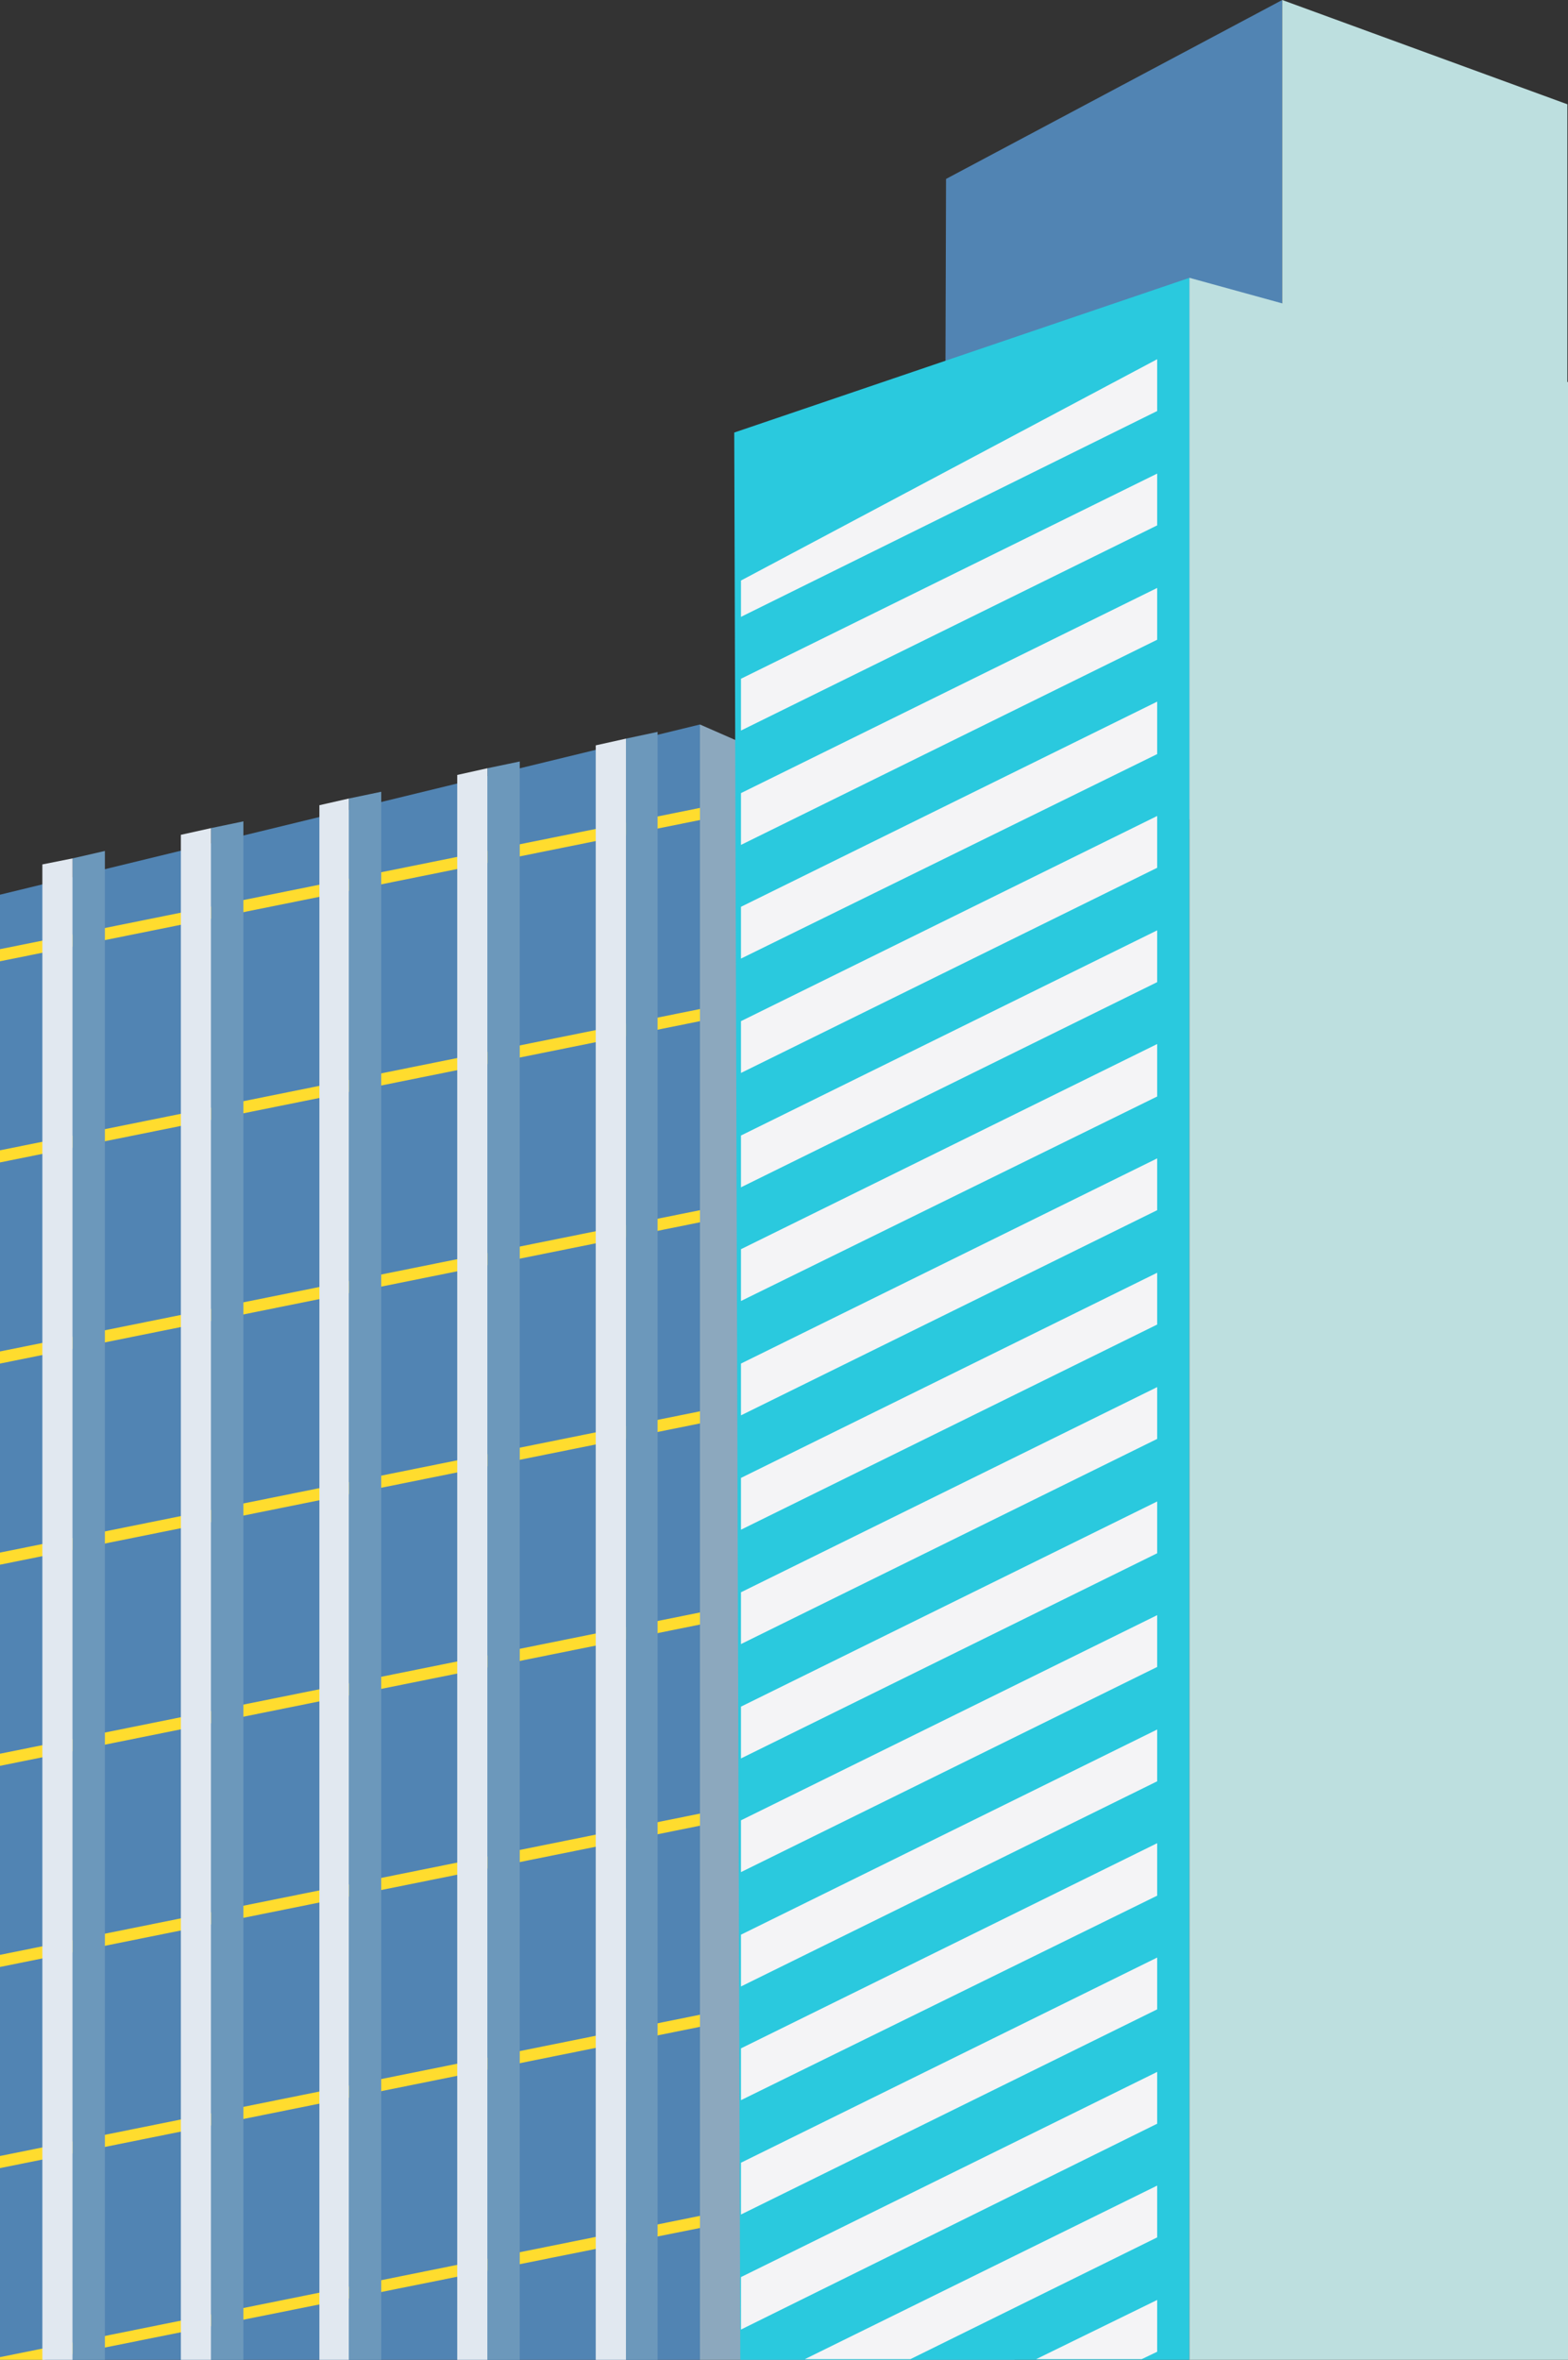 <?xml version="1.0" encoding="utf-8"?>
<!-- Generator: Adobe Illustrator 21.0.2, SVG Export Plug-In . SVG Version: 6.00 Build 0)  -->
<svg version="1.1" id="Layer_1" xmlns="http://www.w3.org/2000/svg" xmlns:xlink="http://www.w3.org/1999/xlink" x="0px" y="0px"
	 viewBox="0 0 233.2 350.8" style="enable-background:new 0 0 233.2 350.8;" xml:space="preserve">
<rect x="0" y="0" width="233.2" height="350.8" fill="#333333" stroke="none"/>
<style type="text/css">
	.st0{fill-rule:evenodd;clip-rule:evenodd;fill:#8CA8BE;}
	.st1{fill-rule:evenodd;clip-rule:evenodd;fill:#5184B3;}
	.st2{fill-rule:evenodd;clip-rule:evenodd;fill:#FFDC2E;}
	.st3{fill-rule:evenodd;clip-rule:evenodd;fill:#E1E8F0;}
	.st4{fill-rule:evenodd;clip-rule:evenodd;fill:#6C98BB;}
	.st5{fill-rule:evenodd;clip-rule:evenodd;fill:#BDDFDF;}
	.st6{fill-rule:evenodd;clip-rule:evenodd;fill:#2AC9DE;}
	.st7{fill-rule:evenodd;clip-rule:evenodd;fill:#F4F4F6;}
</style>
<g>
	<polygon id="XMLID_4911_" class="st0" points="150.9,128.2 104.1,107.7 104.1,350.8 150.9,350.8 	"/>
	<polygon id="XMLID_4910_" class="st1" points="104.1,107.7 0,133 0,350.8 104.1,350.8 	"/>
	<path id="XMLID_4901_" class="st2" d="M104.1,120.1v1.8L0,142.9l0-1.8L104.1,120.1z M0,350.4l104.1-21v1.8L6.5,350.8H0L0,350.4z
		 M104.1,150v1.8L0,172.8l0-1.8L104.1,150z M104.1,179.9v1.8L0,202.7l0-1.8L104.1,179.9z M104.1,209.8v1.8L0,232.6l0-1.8
		L104.1,209.8z M104.1,239.7v1.8L0,262.5l0-1.8L104.1,239.7z M104.1,269.6v1.8L0,292.4l0-1.8L104.1,269.6z M104.1,299.5v1.8L0,322.3
		l0-1.8L104.1,299.5z"/>
	<polygon id="XMLID_4900_" class="st3" points="93.1,109.8 88.6,110.8 88.6,350.8 93.1,350.8 	"/>
	<polygon id="XMLID_4899_" class="st4" points="97.8,108.8 93.1,109.8 93.1,350.8 97.8,350.8 	"/>
	<polygon id="XMLID_4898_" class="st3" points="72.5,114.2 68,115.2 68,350.8 72.5,350.8 	"/>
	<polygon id="XMLID_4897_" class="st4" points="77.3,113.2 72.5,114.2 72.5,350.8 77.3,350.8 	"/>
	<polygon id="XMLID_4896_" class="st3" points="51.9,118.7 47.5,119.7 47.5,350.8 51.9,350.8 	"/>
	<polygon id="XMLID_4895_" class="st4" points="56.7,117.7 51.9,118.7 51.9,350.8 56.7,350.8 	"/>
	<polygon id="XMLID_4894_" class="st3" points="31.4,123.1 26.9,124.1 26.9,350.8 31.4,350.8 	"/>
	<polygon id="XMLID_4893_" class="st4" points="36.2,122.1 31.4,123.1 31.4,350.8 36.2,350.8 	"/>
	<polygon id="XMLID_4892_" class="st3" points="10.8,127.6 6.3,128.5 6.3,350.8 10.8,350.8 	"/>
	<polygon id="XMLID_4891_" class="st4" points="15.6,126.5 10.8,127.6 10.8,350.8 15.6,350.8 	"/>
	<polygon id="XMLID_4890_" class="st1" points="190.7,121.8 140.4,121.8 140.7,26.6 190.7,0 190.7,0 	"/>
	<polygon id="XMLID_4889_" class="st5" points="233.1,121.8 190.7,121.8 190.7,0 233.1,15.5 	"/>
	<polygon id="XMLID_4888_" class="st6" points="110.1,350.8 109.2,64.3 176.9,41.3 176.9,350.8 	"/>
	<path id="XMLID_4869_" class="st7" d="M172.1,324.9v7.7l-36.7,18.1h-15.7L172.1,324.9z M172.1,341.9v7.7l-2.3,1.1h-15.7
		L172.1,341.9z M172.1,315.7V308l-61.9,30.5v7.8L172.1,315.7z M172.1,298.7V291l-61.9,30.5v7.7L172.1,298.7z M172.1,281.8V274
		l-61.9,30.5v7.7L172.1,281.8z M172.1,264.8v-7.7l-61.9,30.5v7.7L172.1,264.8z M172.1,247.8v-7.7l-61.9,30.5v7.7L172.1,247.8z
		 M172.1,230.9v-7.7l-61.9,30.5v7.7L172.1,230.9z M172.1,213.9v-7.7l-61.9,30.5v7.7L172.1,213.9z M172.1,196.9v-7.7l-61.9,30.5v7.7
		L172.1,196.9z M172.1,179.9v-7.7l-61.9,30.5v7.7L172.1,179.9z M172.1,163v-7.8l-61.9,30.5v7.7L172.1,163z M172.1,146v-7.7
		l-61.9,30.5v7.7L172.1,146z M172.1,129v-7.7l-61.9,30.5v7.7L172.1,129z M172.1,112.1v-7.8l-61.9,30.5v7.7L172.1,112.1z M172.1,95.1
		v-7.7l-61.9,30.5v7.7L172.1,95.1z M172.1,78.1v-7.7l-61.9,30.5v7.7L172.1,78.1z M172.1,61.1v-7.7l-61.9,32.9v5.4L172.1,61.1z"/>
	<polygon id="XMLID_4868_" class="st5" points="176.9,350.8 176.9,41.3 233.2,56.8 233.2,350.8 	"/>
</g>
</svg>
